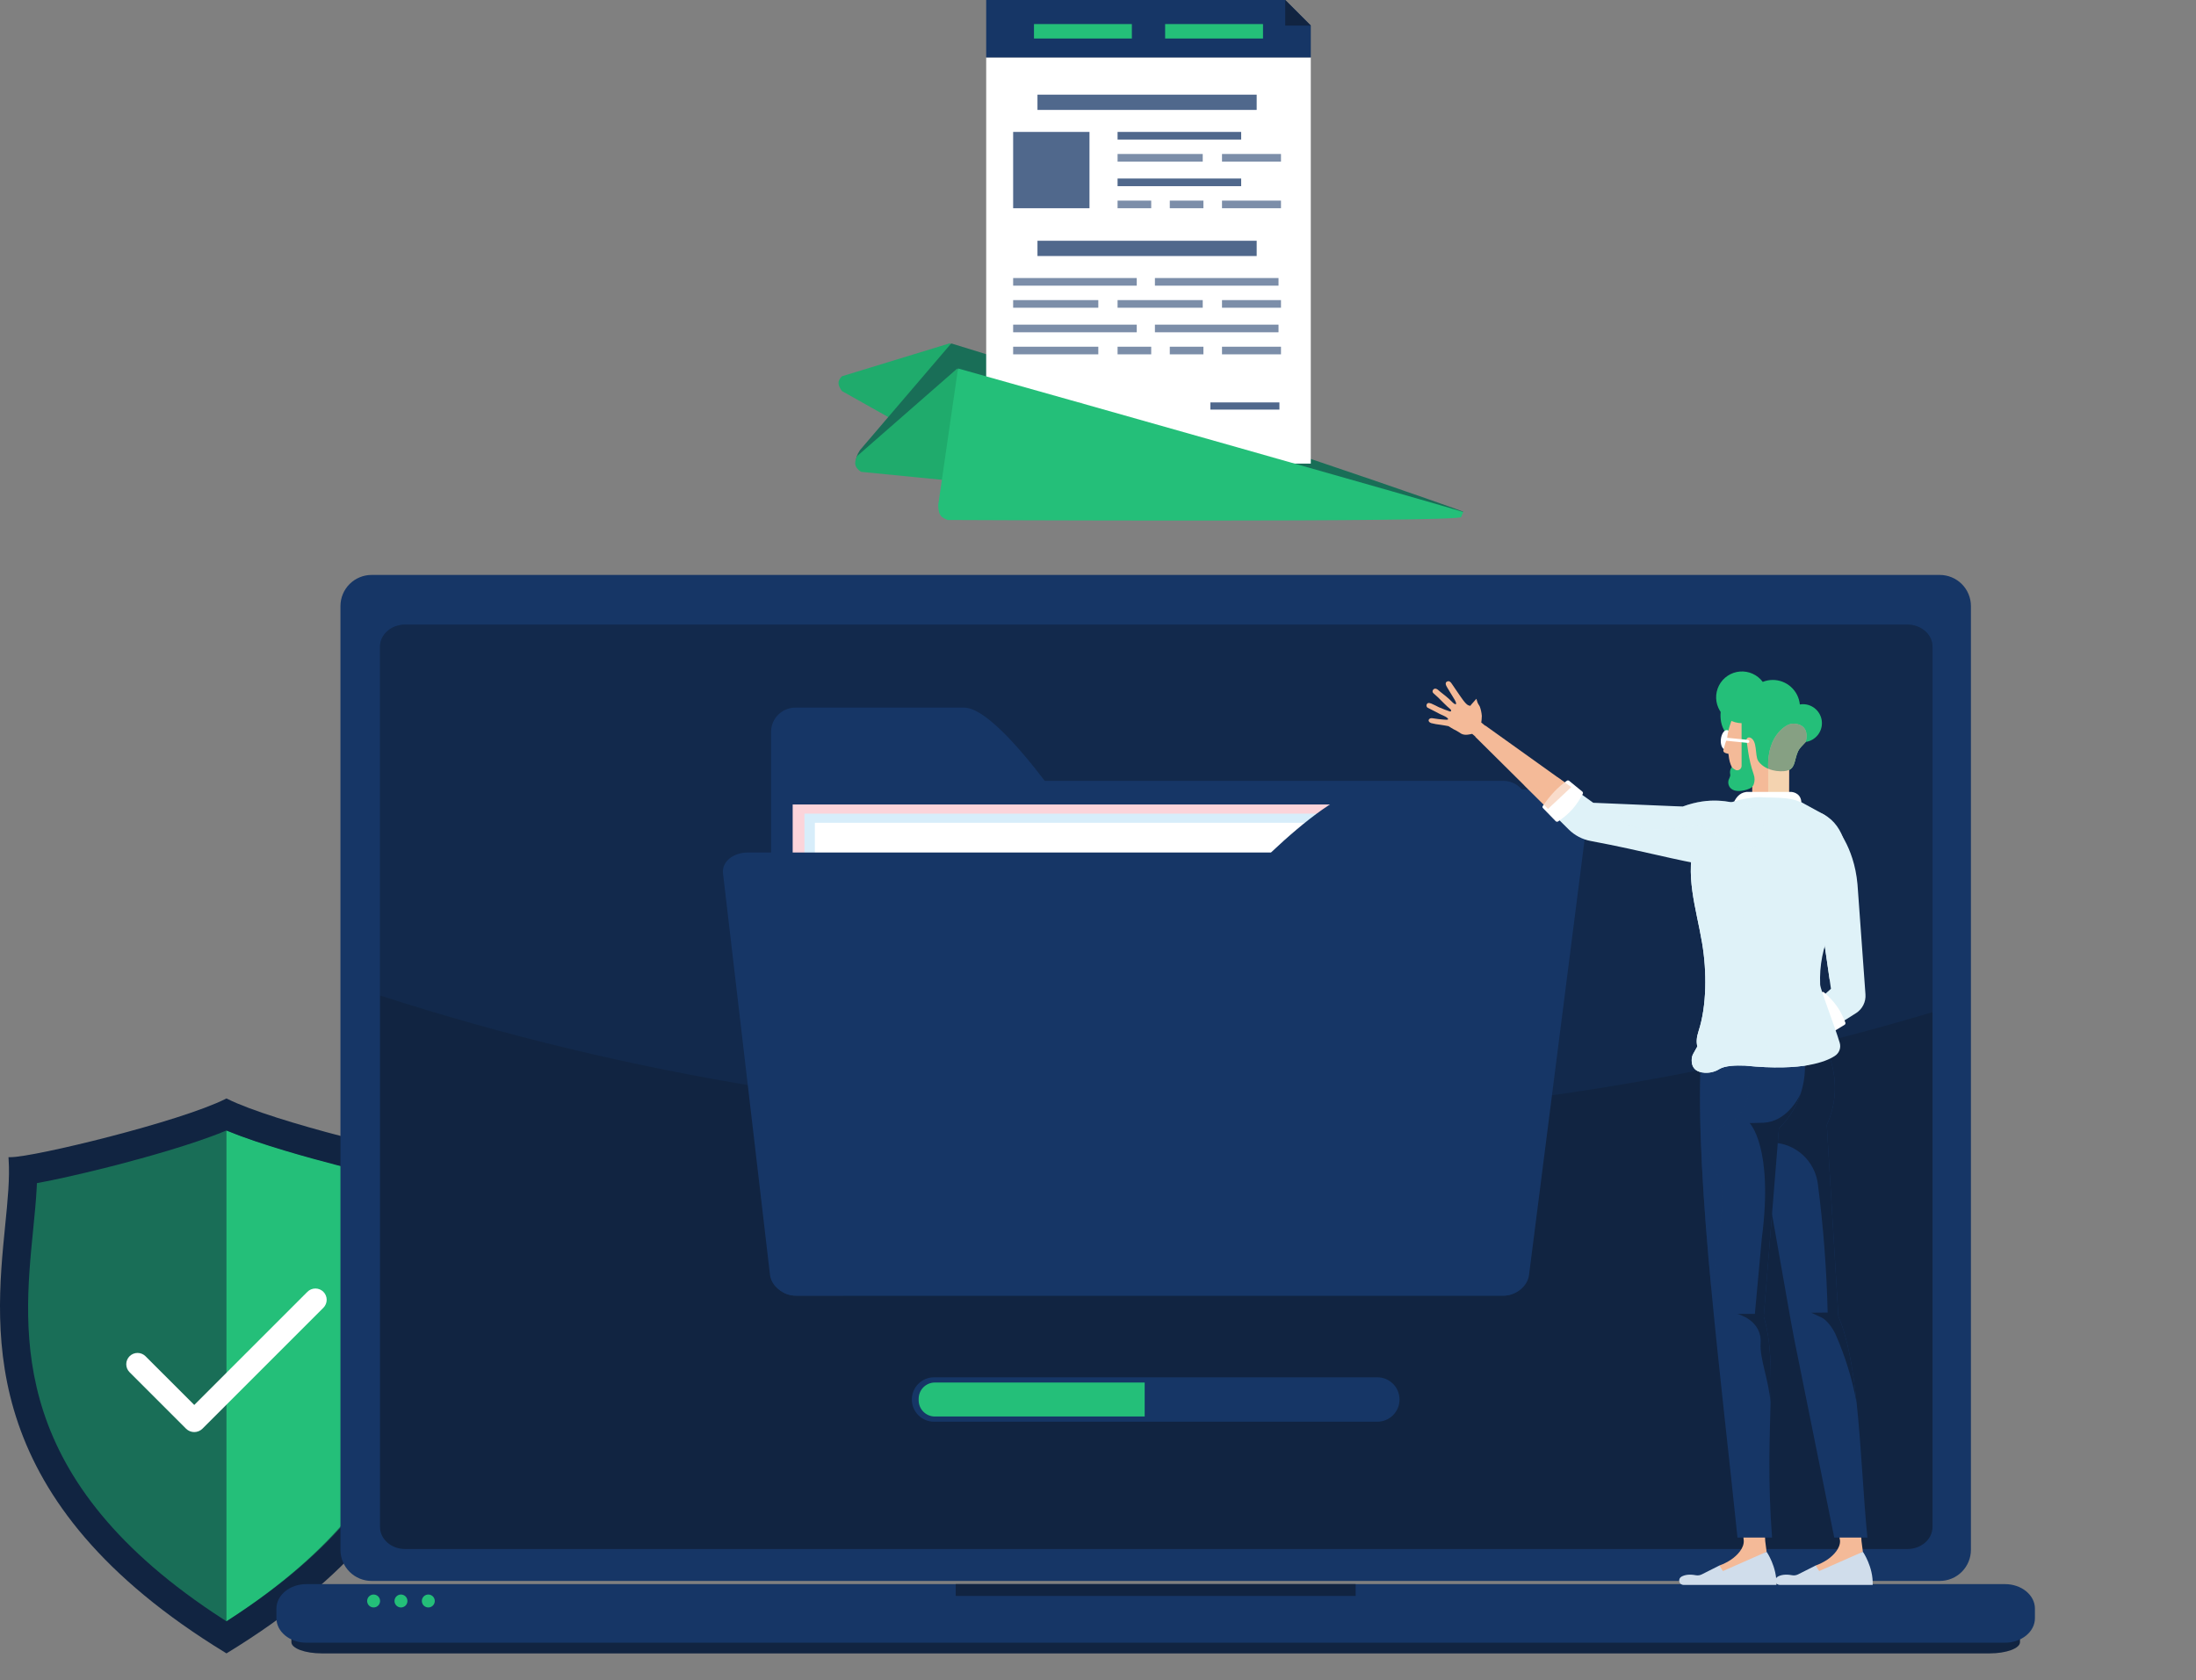 <svg width="703" height="538" viewBox="0 0 703 538" fill="none" xmlns="http://www.w3.org/2000/svg">
<rect x="0" y="0" width="703" height="538" fill="#808080" stroke="none"/>
<path d="M11.36 379.867L11.427 378.444L12.832 378.177C22.19 376.409 33.828 373.443 37.177 372.579C45.653 370.373 61.429 366.044 71.802 361.763L72.499 361.485L73.184 361.763C83.556 366.044 99.339 370.373 107.817 372.579C111.169 373.443 122.8 376.409 132.17 378.187L133.564 378.444L133.645 379.871C133.858 384.098 134.311 388.66 134.789 393.488C138.181 427.579 142.819 474.277 73.483 519.023L72.499 519.652L71.516 519.023C2.179 474.281 6.818 427.586 10.21 393.488C10.691 388.66 11.142 384.098 11.36 379.867Z" fill="#196E57"/>
<path d="M72.497 361.972C82.871 366.223 98.468 370.501 106.881 372.689C110.233 373.552 121.865 376.519 131.233 378.299L132.629 378.555L132.708 379.98C132.921 384.208 133.375 388.77 133.854 393.598C137.246 427.691 141.882 474.387 72.546 519.135L72.497 519.163V361.972Z" fill="#24BF79"/>
<path d="M72.144 529.19L72.499 529.413L72.86 529.19C152.118 480.787 146.853 427.685 143.354 392.544C142.543 384.364 141.84 377.271 142.244 371.248L142.292 370.523H141.561C134.154 370.523 87.34 359.188 72.818 351.873L72.499 351.73L72.198 351.873C57.656 359.188 10.841 370.523 3.446 370.523H2.716L2.758 371.248C3.166 377.271 2.462 384.364 1.641 392.544C-1.846 427.685 -7.111 480.787 72.144 529.19ZM10.61 393.782C11.087 388.988 11.538 384.452 11.751 380.25L11.82 378.839L13.214 378.573C22.514 376.815 34.078 373.867 37.407 373.009C45.829 370.818 61.503 366.517 71.807 362.261L72.499 361.987L73.183 362.261C83.487 366.517 99.168 370.818 107.591 373.009C110.922 373.867 122.48 376.815 131.789 378.584L133.176 378.839L133.255 380.256C133.467 384.452 133.92 388.988 134.391 393.782C137.765 427.661 142.369 474.057 73.477 518.517L72.499 519.142L71.526 518.517C2.628 474.061 7.239 427.663 10.61 393.782Z" fill="#112441"/>
<path d="M98.411 413.638L62.187 449.865L46.584 434.267C45.907 433.59 44.988 433.21 44.03 433.21C43.072 433.211 42.153 433.591 41.476 434.268C40.798 434.946 40.417 435.864 40.417 436.822C40.416 437.78 40.796 438.699 41.473 439.377L59.588 457.495C60.284 458.171 61.216 458.549 62.185 458.549C63.155 458.548 64.087 458.169 64.781 457.492L103.523 418.749C104.201 418.071 104.582 417.152 104.581 416.193C104.581 415.234 104.2 414.315 103.523 413.637C102.845 412.959 101.925 412.579 100.967 412.579C100.008 412.579 99.089 412.96 98.411 413.638Z" fill="white"/>
<path d="M118.959 184.094H620.975C623.619 184.094 626.155 185.145 628.025 187.015C629.895 188.884 630.945 191.421 630.945 194.065V496.245C630.945 498.889 629.895 501.425 628.025 503.295C626.155 505.164 623.62 506.215 620.975 506.215H118.959C116.315 506.215 113.779 505.164 111.909 503.294C110.039 501.425 108.989 498.888 108.989 496.244V194.064C108.989 191.42 110.039 188.884 111.909 187.014C113.779 185.145 116.315 184.094 118.959 184.094Z" fill="#163666"/>
<path d="M604.719 200.773H135.212C130.062 200.773 125.887 204.858 125.887 209.896V486.416C125.887 491.454 130.062 495.539 135.212 495.539H604.719C609.868 495.539 614.044 491.454 614.044 486.416V209.896C614.044 204.858 609.868 200.773 604.719 200.773Z" fill="white"/>
<path d="M614.044 486.416C614.044 491.454 609.868 495.539 604.719 495.539H135.212C130.061 495.539 125.887 491.454 125.887 486.416V209.896C125.887 204.858 130.061 200.773 135.212 200.773H604.719C609.868 200.773 614.044 204.858 614.044 209.896V486.416Z" fill="url(#paint0_linear)"/>
<path d="M610.595 200H129.705C125.256 200 121.65 203.161 121.65 207.061V488.939C121.65 492.839 125.256 496 129.705 496H610.595C615.044 496 618.65 492.839 618.65 488.939V207.061C618.65 203.161 615.044 200 610.595 200Z" fill="#112441"/>
<path opacity="0.3" d="M618.65 207.079C618.648 205.202 617.798 203.403 616.288 202.076C614.778 200.749 612.731 200.002 610.596 200H129.705C127.57 200.002 125.522 200.749 124.012 202.076C122.502 203.403 121.653 205.202 121.65 207.079V318.758C281.731 370.517 457.178 372.401 618.65 324.096V207.079Z" fill="#163666"/>
<path d="M646.66 525.818C646.66 527.807 642.291 529.42 636.9 529.42H103.039C97.648 529.42 93.279 527.807 93.279 525.818V514.258C93.279 512.27 97.648 510.658 103.039 510.658H636.9C642.291 510.658 646.66 512.27 646.66 514.258V525.818Z" fill="#112441"/>
<path d="M651.436 518.15C651.436 522.482 647.142 525.994 641.843 525.994H98.085C92.787 525.994 88.492 522.482 88.492 518.15V515.075C88.492 510.743 92.787 507.231 98.085 507.231H641.843C647.142 507.231 651.436 510.743 651.436 515.075V518.15Z" fill="#163666"/>
<path d="M121.672 512.635C121.672 513.044 121.551 513.444 121.324 513.784C121.097 514.124 120.774 514.389 120.396 514.546C120.018 514.702 119.602 514.743 119.201 514.663C118.8 514.584 118.432 514.387 118.142 514.098C117.853 513.808 117.656 513.44 117.576 513.039C117.497 512.638 117.537 512.222 117.694 511.844C117.85 511.466 118.115 511.143 118.456 510.916C118.796 510.689 119.195 510.567 119.604 510.567C119.876 510.567 120.145 510.621 120.396 510.725C120.647 510.828 120.875 510.981 121.067 511.173C121.259 511.365 121.411 511.593 121.515 511.844C121.619 512.095 121.672 512.364 121.672 512.635Z" fill="#24BF79"/>
<path d="M130.43 512.635C130.43 513.044 130.309 513.444 130.082 513.784C129.855 514.125 129.532 514.39 129.154 514.547C128.776 514.703 128.36 514.744 127.959 514.665C127.557 514.585 127.189 514.388 126.899 514.099C126.61 513.809 126.413 513.441 126.333 513.04C126.253 512.638 126.294 512.222 126.451 511.844C126.607 511.466 126.872 511.143 127.213 510.916C127.553 510.689 127.953 510.567 128.362 510.567C128.633 510.567 128.902 510.621 129.153 510.725C129.404 510.828 129.632 510.981 129.824 511.173C130.016 511.365 130.169 511.593 130.273 511.844C130.377 512.095 130.43 512.364 130.43 512.635Z" fill="#24BF79"/>
<path d="M139.185 512.635C139.185 513.044 139.063 513.444 138.836 513.784C138.609 514.124 138.286 514.389 137.908 514.546C137.531 514.703 137.115 514.744 136.714 514.664C136.312 514.584 135.944 514.387 135.654 514.098C135.365 513.809 135.168 513.441 135.088 513.04C135.008 512.638 135.049 512.223 135.205 511.845C135.362 511.467 135.627 511.144 135.967 510.916C136.307 510.689 136.707 510.568 137.116 510.567C137.387 510.567 137.656 510.621 137.907 510.724C138.158 510.828 138.386 510.981 138.578 511.173C138.771 511.365 138.923 511.593 139.027 511.844C139.131 512.094 139.185 512.363 139.185 512.635Z" fill="#24BF79"/>
<path d="M433.98 507.231H305.952V511.006H433.98V507.231Z" fill="#112441"/>
<path d="M481.273 250.029H334.453C325.633 238.482 314.989 226.578 308.593 226.578H254.589C252.535 226.584 250.567 227.402 249.115 228.854C247.663 230.306 246.844 232.274 246.838 234.328V407.12C246.845 409.174 247.663 411.142 249.115 412.594C250.567 414.045 252.535 414.864 254.589 414.869H481.273C483.326 414.864 485.294 414.046 486.747 412.594C488.199 411.142 489.018 409.174 489.024 407.12V257.779C489.017 255.725 488.199 253.757 486.746 252.305C485.294 250.853 483.326 250.035 481.273 250.029Z" fill="#163666"/>
<path d="M475.744 257.595H253.759V398.66H475.744V257.595Z" fill="url(#paint1_linear)"/>
<path d="M479.51 260.525H257.525V401.588H479.51V260.525Z" fill="url(#paint2_linear)"/>
<path d="M482.85 263.455H260.865V404.519H482.85V263.455Z" fill="white"/>
<path d="M239.506 272.967H406.878C417.407 263.025 430.25 252.776 437.67 252.778H500.334C505.281 252.778 508.944 255.781 508.477 259.449L489.49 408.2C489.022 411.872 485.421 414.871 481.174 414.871L254.999 414.873C250.749 414.873 246.923 411.872 246.494 408.2L231.454 279.637C231.026 275.968 234.647 272.967 239.506 272.967Z" fill="#163666"/>
<path d="M440.917 441.009H299.019C297.133 441.009 295.324 441.759 293.99 443.092C292.656 444.426 291.907 446.235 291.907 448.121C291.907 450.007 292.656 451.816 293.99 453.15C295.324 454.483 297.133 455.233 299.019 455.233H440.917C442.803 455.233 444.612 454.483 445.946 453.15C447.279 451.816 448.029 450.007 448.029 448.121C448.029 446.235 447.279 444.426 445.946 443.092C444.612 441.759 442.803 441.009 440.917 441.009Z" fill="#163666"/>
<path d="M366.443 442.682H299.268C297.897 442.686 296.582 443.233 295.612 444.203C294.642 445.173 294.095 446.488 294.091 447.86V448.387C294.095 449.759 294.642 451.074 295.612 452.044C296.582 453.014 297.897 453.561 299.268 453.565H366.443V442.682Z" fill="#24BF79"/>
<path d="M313.097 149.714C307.703 131.074 304.595 109.923 304.095 109.911L269.518 120.481C267.859 122.153 268.274 123.496 269.552 125.224L313.097 149.714Z" fill="#1FAB6C"/>
<path d="M275.061 149.838C274.114 148.165 273.294 147.28 275.284 144.15L304.513 109.959C395.328 137.759 468.372 163.653 468.436 163.838L468.447 163.882C466.795 164.877 275.061 149.838 275.061 149.838Z" fill="#196E57"/>
<path d="M325.761 156.022C315.506 138.806 306.9 117.812 306.395 118.041L274.373 146.05C273.139 148.633 273.904 149.861 275.636 151.08L325.761 156.022Z" fill="#1FAB6C"/>
<path d="M419.62 18.393H315.706V148.445H419.62V18.393Z" fill="white"/>
<path d="M411.432 0H315.706V18.396H419.62V8.188L411.432 0Z" fill="#163666"/>
<path d="M411.435 8.188V0L419.623 8.188H411.435Z" fill="#112441"/>
<path d="M362.342 7.706H331.007V12.332H362.342V7.706Z" fill="#24BF79"/>
<path d="M404.325 7.706H372.99V12.332H404.325V7.706Z" fill="#24BF79"/>
<path opacity="0.75" d="M402.298 30.307H332.123V35.195H402.298V30.307Z" fill="#163666"/>
<path opacity="0.75" d="M397.335 42.241H357.767V44.685H397.335V42.241Z" fill="#163666"/>
<g opacity="0.75">
<path opacity="0.75" d="M385.028 49.308H357.767V51.752H385.028V49.308Z" fill="#163666"/>
<path opacity="0.75" d="M410.079 49.308H391.197V51.752H410.079V49.308Z" fill="#163666"/>
</g>
<path opacity="0.75" d="M397.335 57.166H357.767V59.61H397.335V57.166Z" fill="#163666"/>
<g opacity="0.75">
<path opacity="0.75" d="M368.531 64.234H357.767V66.678H368.531V64.234Z" fill="#163666"/>
<path opacity="0.75" d="M385.247 64.234H374.482V66.678H385.247V64.234Z" fill="#163666"/>
<path opacity="0.75" d="M410.079 64.234H391.197V66.678H410.079V64.234Z" fill="#163666"/>
</g>
<path opacity="0.75" d="M402.298 77.091H332.123V81.979H402.298V77.091Z" fill="#163666"/>
<g opacity="0.75">
<path opacity="0.75" d="M363.904 89.024H324.336V91.468H363.904V89.024Z" fill="#163666"/>
<path opacity="0.75" d="M409.289 89.024H369.721V91.468H409.289V89.024Z" fill="#163666"/>
<path opacity="0.75" d="M351.598 96.092H324.336V98.536H351.598V96.092Z" fill="#163666"/>
<path opacity="0.75" d="M385.028 96.092H357.767V98.536H385.028V96.092Z" fill="#163666"/>
<path opacity="0.75" d="M410.079 96.092H391.197V98.536H410.079V96.092Z" fill="#163666"/>
<path opacity="0.75" d="M363.904 103.95H324.336V106.394H363.904V103.95Z" fill="#163666"/>
<path opacity="0.75" d="M409.289 103.95H369.721V106.394H409.289V103.95Z" fill="#163666"/>
<path opacity="0.75" d="M351.598 111.018H324.336V113.462H351.598V111.018Z" fill="#163666"/>
<path opacity="0.75" d="M368.532 111.018H357.767V113.462H368.532V111.018Z" fill="#163666"/>
<path opacity="0.75" d="M385.247 111.018H374.482V113.462H385.247V111.018Z" fill="#163666"/>
<path opacity="0.75" d="M410.079 111.018H391.197V113.462H410.079V111.018Z" fill="#163666"/>
</g>
<path opacity="0.75" d="M346.441 128.853H324.336V131.153H346.441V128.853Z" fill="url(#paint3_linear)"/>
<path opacity="0.75" d="M409.579 128.853H387.474V131.153H409.579V128.853Z" fill="#163666"/>
<path opacity="0.75" d="M348.775 42.241H324.336V66.68H348.775V42.241Z" fill="#163666"/>
<path d="M303.316 166.499C301.6 165.688 300.427 165.442 300.344 161.746L306.691 117.979C332.797 125.279 466.706 163.148 468.422 163.96L467.756 165.551C466.935 167.315 303.316 166.499 303.316 166.499Z" fill="#24BF79"/>
<path d="M586.138 316.606L585.701 313.587L583.505 298.409L583.466 298.095L582.212 288.739C582.212 288.739 574.704 247.66 587.256 264.315C587.256 264.315 593.522 270.705 594.633 283.132L597.187 318.409C597.271 319.578 597.039 320.749 596.516 321.798C595.993 322.847 595.198 323.737 594.214 324.375L588.257 328.134L582.47 319.883L586.138 316.606Z" fill="#DFF2F8"/>
<path d="M546.213 344.491C546.641 344.293 547.078 344.117 547.524 343.964L547.263 344.033C546.966 344.165 546.632 344.185 546.322 344.091C546.011 343.996 545.744 343.794 545.57 343.52C545.536 343.469 545.514 343.413 545.504 343.353C545.494 343.293 545.497 343.232 545.513 343.173C545.529 343.115 545.558 343.061 545.597 343.015C545.637 342.969 545.686 342.932 545.741 342.906C548.887 341.571 551.303 339.982 554.826 341.293C554.827 341.293 554.829 341.294 554.83 341.293C554.831 341.293 554.833 341.293 554.834 341.292C555.697 341.615 556.928 342.16 557.523 342.427C557.672 342.493 557.84 342.499 557.994 342.445L582.47 319.883L587.848 327.808L560.633 345.625L560.084 345.997C558.699 347.73 557.178 349.755 555.972 350.376C555.231 350.73 554.469 351.038 553.689 351.298C553.273 351.501 552.839 351.665 552.392 351.787L552.382 351.78C551.722 352.03 551.079 352.24 550.707 352.095C550.405 351.947 550.171 351.69 550.054 351.375C549.936 351.06 549.944 350.712 550.076 350.403C549.191 350.629 548.359 350.039 548.384 349.381C548.395 349.112 548.494 348.853 548.665 348.645C548.383 348.83 548.043 348.905 547.71 348.854C547.377 348.804 547.074 348.632 546.86 348.372C546.703 348.152 546.603 347.897 546.569 347.629C546.535 347.361 546.569 347.089 546.667 346.838C546.487 346.847 546.308 346.812 546.145 346.736C545.982 346.661 545.84 346.547 545.731 346.404C545.613 346.254 545.532 346.079 545.493 345.893C545.453 345.707 545.457 345.514 545.504 345.329C545.55 345.145 545.638 344.973 545.761 344.828C545.884 344.683 546.038 344.567 546.213 344.491Z" fill="#F4BA98"/>
<g style="mix-blend-mode:multiply">
<path d="M583.466 298.095L583.505 298.409L585.701 313.587C588.647 311.522 587.883 307.896 587.883 307.896C588.752 301.8 586.138 305.067 590.274 295.044C594.417 285.027 591.365 274.789 591.365 274.789L583.466 298.095Z" fill="#DFF2F8"/>
</g>
<path d="M583.15 317.733C583.266 317.645 583.409 317.6 583.555 317.607C583.7 317.614 583.839 317.671 583.946 317.769C587.274 320.698 589.093 323.182 590.741 327.381C590.797 327.517 590.803 327.67 590.758 327.811C590.713 327.952 590.62 328.073 590.494 328.151L585.474 331.199C585.371 331.259 585.25 331.281 585.132 331.262C585.015 331.243 584.908 331.183 584.83 331.092C581.891 327.812 580.144 325.225 578.688 321.806C578.631 321.679 578.618 321.536 578.652 321.4C578.685 321.265 578.762 321.144 578.871 321.057L583.15 317.733Z" fill="white"/>
<path d="M584.827 469.278L589.044 493.299C589.185 495.717 586.974 498.041 584.971 499.402C583.814 500.175 582.566 500.802 581.255 501.268L579.809 504.771H583.743L596.36 496.874L595.917 493.464L594.56 471.49L584.827 469.278Z" fill="#F4BA98"/>
<path d="M596.361 496.877C596.361 496.877 599.718 501.716 599.496 507.499H569.785C569.471 507.499 569.166 507.395 568.918 507.203C568.669 507.01 568.492 506.741 568.413 506.437C568.335 506.132 568.36 505.811 568.484 505.522C568.608 505.234 568.825 504.995 569.099 504.842C570.099 504.291 571.559 503.984 573.681 504.388C574.336 504.513 575.013 504.418 575.609 504.118L581.256 501.271L582.368 503.051L596.361 496.877Z" fill="#D0DDEB"/>
<path d="M560.05 347.782L573.361 423.356C573.679 425.15 574.015 426.938 574.369 428.721L587.188 492.316H597.806C596.455 478.707 595.865 463.307 594.355 449.12C593.202 438.236 591.503 428.403 588.515 421.498L584.807 360.214C588.53 351.988 587.686 344.352 585.792 338.621C584.593 334.934 582.776 331.477 580.419 328.398L561.937 333.607L560.05 347.782Z" fill="#163666"/>
<path d="M574.994 348.385C574.771 348.349 574.544 348.339 574.319 348.358L577.07 340.492L585.792 338.622C587.685 344.352 588.529 351.989 584.807 360.215L588.514 421.498C591.502 428.403 593.201 438.237 594.354 449.12C592.955 441.578 590.685 434.225 587.591 427.206C586.83 425.489 584.869 422.678 583.167 421.882L579.825 420.325L585.084 420.274C584.76 406.479 583.708 392.71 581.933 379.025C581.467 375.476 579.76 372.207 577.114 369.797C574.469 367.387 571.056 365.99 567.479 365.855L567.476 365.855L567.476 361.071L574.994 348.385Z" fill="#112441"/>
<path d="M551.173 226.018C551.173 226.018 549.297 232.247 553.741 235.972L557.023 229.4L551.173 226.018Z" fill="#24BF79"/>
<path d="M550.898 236.72C550.725 238.44 551.338 239.909 552.266 240.002C553.193 240.095 554.085 238.777 554.258 237.057C554.43 235.338 553.818 233.869 552.89 233.776C551.962 233.683 551.07 235.001 550.898 236.72Z" fill="white"/>
<path d="M551.771 239.953C552.077 238.71 552.457 237.486 552.911 236.289C553.138 233.967 553.953 231.269 555.666 227.344C555.751 227.149 557.803 226.021 557.803 226.021L562.166 228.271L567.832 231.187L570.937 237.976L571.12 238.377L572.784 242.129L572.676 255.475L560.935 255.473L560.936 251.791C560.8 251.724 560.669 251.65 560.526 251.595L556.163 249.926C555.748 249.884 555.362 249.697 555.073 249.397C554.784 249.097 554.611 248.704 554.585 248.288L554.421 245.665C553.769 244.229 553.593 243.679 553.32 241.376C552.491 241.192 551.35 240.968 551.771 239.953Z" fill="#F4BA98"/>
<path d="M557.53 231.559L557.534 245.15C557.544 245.374 557.501 245.598 557.409 245.804C557.317 246.009 557.178 246.19 557.004 246.333C556.83 246.473 556.626 246.57 556.407 246.616C556.189 246.662 555.963 246.656 555.747 246.598C555.247 246.379 554.796 246.062 554.421 245.665C554.421 245.665 553.584 246.406 553.892 247.953C554.039 248.699 553.374 249.389 553.293 250.154C553.241 250.518 553.264 250.89 553.362 251.245C553.459 251.6 553.629 251.932 553.86 252.218C554.865 253.39 556.664 253.408 558.057 253.119C558.853 252.981 559.625 252.73 560.35 252.373C560.571 252.254 560.769 252.098 560.936 251.911C560.964 251.883 560.989 251.852 561.01 251.819C561.18 251.619 561.316 251.392 561.41 251.147C561.785 250.1 561.777 248.954 561.389 247.913C560.574 245.548 559.983 243.111 559.625 240.636L559.075 236.793C559.123 236.594 559.238 236.417 559.402 236.294C559.522 236.208 559.66 236.152 559.806 236.13C559.952 236.109 560.101 236.123 560.24 236.171C562.693 237.065 561.732 241.834 562.817 243.585C563.013 243.901 563.244 244.195 563.507 244.46C564.226 245.193 565.091 245.766 566.046 246.143C566.536 246.353 567.043 246.521 567.562 246.642C568.309 246.827 569.073 246.93 569.842 246.951C570.235 246.969 570.628 246.963 571.02 246.933C571.589 246.905 572.15 246.78 572.677 246.563C574.755 245.626 574.434 243.142 575.593 240.573C576 239.66 577.017 238.656 578.047 237.577C579.567 237.355 580.947 236.566 581.91 235.368C582.872 234.17 583.345 232.652 583.233 231.119C583.122 229.586 582.434 228.153 581.309 227.106C580.184 226.06 578.704 225.478 577.167 225.479C576.836 225.481 576.506 225.512 576.181 225.571C575.969 223.42 574.964 221.425 573.363 219.974C571.761 218.522 569.677 217.718 567.516 217.718C566.416 217.717 565.325 217.928 564.305 218.34C563.465 217.211 562.352 216.314 561.069 215.734C559.786 215.155 558.377 214.912 556.975 215.028C555.572 215.145 554.222 215.617 553.053 216.4C551.884 217.183 550.933 218.251 550.291 219.504C549.649 220.756 549.337 222.152 549.384 223.558C549.432 224.965 549.837 226.336 550.561 227.543C551.285 228.749 552.306 229.751 553.525 230.454C554.744 231.157 556.123 231.537 557.53 231.559Z" fill="#24BF79"/>
<g style="mix-blend-mode:multiply">
<path d="M566.046 246.074L566.045 254.814H572.677L572.678 246.562C574.755 245.625 574.435 243.142 575.594 240.572C576.001 239.659 577.018 238.655 578.047 237.577C578.047 237.577 579.823 232.283 574.639 231.727C573.696 231.627 572.745 231.839 571.934 232.331C570.964 232.921 570.094 233.661 569.357 234.525C567.532 236.645 565.794 240.219 566.046 246.074Z" fill="#F4D3B0"/>
</g>
<path opacity="0.5" d="M569.357 234.525C570.094 233.661 570.964 232.921 571.934 232.331C572.745 231.839 573.696 231.627 574.639 231.727C579.823 232.283 578.047 237.577 578.047 237.577C577.018 238.655 576.001 239.659 575.594 240.572C574.435 243.142 574.755 245.625 572.678 246.562C572.15 246.78 571.59 246.905 571.02 246.932C570.628 246.963 570.235 246.969 569.842 246.95C569.073 246.929 568.309 246.826 567.562 246.641C567.043 246.52 566.536 246.353 566.046 246.142V246.074C565.794 240.219 567.532 236.645 569.357 234.525Z" fill="#196E57"/>
<path d="M551.756 236.128L559.577 236.913C559.64 236.919 559.701 236.937 559.757 236.967C559.813 236.997 559.863 237.038 559.903 237.087C559.943 237.136 559.973 237.192 559.992 237.253C560.01 237.314 560.016 237.378 560.01 237.441C560.003 237.504 559.985 237.565 559.955 237.621C559.925 237.677 559.884 237.726 559.835 237.766C559.785 237.807 559.729 237.837 559.668 237.855C559.607 237.873 559.544 237.879 559.48 237.872L551.659 237.088L551.756 236.128Z" fill="white"/>
<path d="M555.691 468.142L558.224 493.299C558.364 495.717 556.154 498.042 554.15 499.403C552.994 500.176 551.745 500.803 550.434 501.268L548.988 504.772H552.923L565.54 496.874L565.097 493.464L564.011 472.186L555.691 468.142Z" fill="#F4BA98"/>
<path d="M565.54 496.877C565.54 496.877 568.898 501.717 568.675 507.5H538.965C538.651 507.5 538.346 507.395 538.097 507.203C537.849 507.011 537.672 506.741 537.593 506.437C537.515 506.133 537.539 505.811 537.664 505.523C537.788 505.234 538.004 504.995 538.279 504.843C539.278 504.291 540.739 503.985 542.861 504.389C543.515 504.513 544.193 504.419 544.788 504.119L550.435 501.272L551.547 503.051L565.54 496.877Z" fill="#D0DDEB"/>
<path d="M547.874 413.116C550.29 438.732 553.502 466.066 556.218 492.317H567.279C565.91 474.219 566.541 460.502 566.807 449.052C567.055 438.299 566.981 429.639 564.624 421.498L566.648 396.481L567.942 380.468L569.476 361.503L569.491 361.332C571.208 359.627 572.708 357.716 573.956 355.643C575.003 353.896 575.848 352.036 576.475 350.098C578.068 345.209 578.254 339.971 577.012 334.982H544.762C544.671 336.224 544.591 337.493 544.524 338.79C543.497 358.592 545.196 384.733 547.874 413.116Z" fill="#163666"/>
<g style="mix-blend-mode:screen" opacity="0.5">
<path d="M547.874 413.115C549.021 405.978 551.7 388.408 551.352 382.125C550.909 374.162 541.176 365.756 552.236 360.447C563.297 355.141 559.115 340.904 559.115 340.904L544.524 338.789C543.497 358.592 545.196 384.733 547.874 413.115Z" fill="#163666"/>
</g>
<path d="M556.18 420.717C556.18 420.717 564.143 422.634 563.621 430.162C563.294 434.883 566.119 441.517 566.807 449.052C567.054 438.298 566.981 429.639 564.624 421.498L566.647 396.481L566.647 396.481L567.942 380.468L569.49 361.332C571.208 359.627 572.708 357.716 573.956 355.643C575.003 353.896 575.848 352.035 576.475 350.098C575.536 352.146 571.719 359.085 564.666 359.497L560.11 359.612C560.11 359.612 567.83 367.331 563.996 396.531L561.784 420.717H556.18Z" fill="#112441"/>
<path d="M576.631 256.56V257.09C576.628 258.317 555.049 257.921 555.215 256.546C555.215 256.54 555.224 256.533 555.224 256.52C555.73 255.657 556.676 253.893 559.006 253.585C559.032 253.579 559.05 253.579 559.076 253.572H573.472C573.472 253.572 576.3 253.696 576.631 256.56Z" fill="white"/>
<path d="M541.577 339.017C541.335 342.415 543.537 343.356 545.706 343.487C547.36 343.592 549.007 343.182 550.417 342.311C552.175 341.206 555.788 341.095 558.598 341.213C567.987 342.167 574.593 341.827 579.206 340.991C583.303 340.246 585.838 339.109 587.367 338.116C588.05 337.686 588.574 337.045 588.861 336.291C589.147 335.536 589.18 334.709 588.954 333.934C587.282 328.341 582.741 316.9 582.682 315.234C582.411 309.238 583.576 303.263 586.08 297.808C588.556 292.189 591.607 286.687 591.718 280.447C591.842 273.56 590.817 264.583 583.806 260.76C583.799 260.76 576.507 256.781 576.507 256.781L576.246 256.742C573.162 255.416 569.738 255.441 565.413 255.337C565.158 255.324 564.903 255.324 564.655 255.317C563.703 255.228 562.745 255.224 561.793 255.304C554.769 256.049 548.274 258.362 544.661 264.164C543.82 265.531 543.163 267.003 542.707 268.542C539.211 280.205 542.962 290.49 544.889 301.918C545.686 306.69 546.023 311.528 545.896 316.364C545.752 321.271 545.092 326.12 543.733 330.255C543.093 332.196 543.027 333.777 543.367 335.078C542.851 336.045 542.413 336.803 542.119 337.305C541.809 337.827 541.624 338.413 541.577 339.017Z" fill="#DFF2F8"/>
<g style="mix-blend-mode:multiply">
<path d="M541.577 339.017C541.335 342.415 543.537 343.356 545.706 343.486C547.36 343.592 549.007 343.181 550.417 342.31C552.175 341.206 555.788 341.095 558.598 341.213C567.987 342.167 574.593 341.827 579.206 340.99C561.309 338.279 560.669 325.146 560.669 325.146L557.768 297.076C557.57 295.166 557.836 293.236 558.542 291.451C559.249 289.665 560.375 288.076 561.825 286.818C563.014 285.792 564.136 284.692 565.184 283.524C571.11 271.959 563.269 261.178 563.269 261.178L544.661 264.164C543.82 265.531 543.163 267.003 542.707 268.542C539.211 280.205 542.962 290.489 544.889 301.918C545.686 306.69 546.023 311.527 545.896 316.364C545.752 321.271 545.092 326.119 543.733 330.255C543.093 332.196 543.027 333.777 543.367 335.077C542.851 336.044 542.413 336.802 542.119 337.305C541.809 337.827 541.624 338.413 541.577 339.017Z" fill="#DFF2F8"/>
</g>
<path d="M510.05 257.049L538.69 258.254C547.58 254.991 553.543 256.742 557.728 257.569C561.182 258.251 563.495 260.659 564.517 264.031C564.676 264.558 564.787 265.099 564.848 265.646L564.85 265.671C565.267 269.463 563.224 273.142 560.321 275.538C560.174 275.661 560.026 275.775 559.879 275.885C556.302 278.556 552.59 277.996 548.352 277.391C535.175 275.248 527.389 272.702 509.214 269.278C506.553 268.781 504.103 267.496 502.182 265.588L497.06 260.507L503.773 252.558L510.05 257.049Z" fill="#DFF2F8"/>
<g style="mix-blend-mode:screen" opacity="0.3">
<path d="M522.985 258.269C519.178 258.716 519.164 260.502 519.164 260.502C517.988 266.557 532.533 265.842 538.634 264.958C544.734 264.074 542.563 262.597 552.348 269.448C562.132 276.299 564.879 266.627 564.879 266.627C564.877 266.339 564.865 266.019 564.85 265.671L564.848 265.646C564.787 265.099 564.677 264.558 564.517 264.031C563.495 260.66 561.182 258.252 557.728 257.569C553.543 256.742 547.58 254.991 538.69 258.254L522.985 258.269Z" fill="#DFF2F8"/>
</g>
<path d="M503.023 252.019L498.531 248.807L475.484 232.319L475.435 232.373C474.71 231.765 474.176 231.318 474.159 231.304C474.251 231.38 474.393 229.457 474.371 229.235C474.29 228.235 474.081 227.25 473.75 226.303C473.583 225.871 473.006 225.24 472.894 224.601C472.828 224.31 472.74 224.025 472.631 223.748L470.845 225.771C470.839 226.025 470.662 226.074 470.054 225.834C469.085 225.453 467.557 222.992 467.032 222.27C466.509 221.548 465.231 219.635 464.885 219.126C464.539 218.618 464.003 217.734 463.123 218.303C462.242 218.871 463.471 220.35 463.68 220.772C463.89 221.193 464.528 222.134 464.789 222.6C465.051 223.067 466.45 225.084 466.085 225.438C465.719 225.793 464.449 224.327 463.944 223.862C463.44 223.398 462.299 222.447 461.869 222.142C461.438 221.836 460.768 221.249 460.352 220.892C459.936 220.534 459.285 220.275 458.808 220.829C458.731 220.914 458.672 221.014 458.637 221.124C458.601 221.233 458.59 221.349 458.603 221.463C458.616 221.577 458.654 221.687 458.714 221.785C458.773 221.883 458.854 221.968 458.949 222.032C459.16 222.241 460.006 222.975 460.355 223.305C460.704 223.635 461.631 224.554 462.14 225.083C462.65 225.612 463.886 226.767 464.3 227.092C464.713 227.417 464.571 227.897 464.163 227.812C463.755 227.725 461.094 226.684 460.607 226.445C460.119 226.207 459.054 225.622 458.182 225.27C457.308 224.919 456.88 225.137 456.718 225.571C456.641 225.753 456.629 225.957 456.685 226.148C456.74 226.338 456.86 226.504 457.024 226.616C457.331 226.819 458.971 227.54 459.606 227.924C460.477 228.412 461.374 228.855 462.291 229.251C462.91 229.513 463.628 230.009 463.567 230.289C463.507 230.569 462.687 230.436 462.053 230.403C461.419 230.369 459.687 230.175 458.751 230.002C457.815 229.83 457.44 230.231 457.35 230.545C457.26 230.859 457.487 231.296 458.153 231.538C459.156 231.797 460.177 231.981 461.208 232.087C461.862 232.167 463.702 232.515 463.702 232.515C464.343 232.951 464.768 233.144 465.331 233.503C465.976 233.809 466.6 234.157 467.201 234.543C468.589 235.706 470.121 235.188 471.281 234.988L472.31 235.85L472.259 235.906L487.859 251.375L495.56 259.017L497.059 260.505L503.772 252.555L503.023 252.019Z" fill="#F4BA98"/>
<path d="M506.529 253.453C506.641 253.547 506.716 253.676 506.742 253.82C506.768 253.963 506.743 254.111 506.671 254.238C504.561 258.135 502.546 260.464 498.822 263.009C498.701 263.094 498.554 263.134 498.407 263.122C498.259 263.11 498.121 263.045 498.016 262.941L493.923 258.729C493.842 258.642 493.793 258.529 493.785 258.41C493.778 258.291 493.813 258.173 493.883 258.077C496.423 254.48 498.554 252.198 501.561 250.015C501.673 249.931 501.809 249.887 501.949 249.889C502.088 249.891 502.223 249.939 502.333 250.025L506.529 253.453Z" fill="white"/>
<g style="mix-blend-mode:multiply" opacity="0.5">
<path d="M487.859 251.375L495.559 259.017L503.023 252.019L498.53 248.807C497.361 252.002 493.146 253.976 487.859 251.375Z" fill="#F4BA98"/>
</g>
<defs>
<linearGradient id="paint0_linear" x1="369.965" y1="200.773" x2="369.965" y2="495.539" gradientUnits="userSpaceOnUse">
<stop stop-color="#D7EDFA"/>
<stop offset="1" stop-color="#A7CFEE"/>
</linearGradient>
<linearGradient id="paint1_linear" x1="355648" y1="167577" x2="490180" y2="167577" gradientUnits="userSpaceOnUse">
<stop stop-color="#FBD4DA"/>
<stop offset="1" stop-color="#EDB0BA"/>
</linearGradient>
<linearGradient id="paint2_linear" x1="357932" y1="168705" x2="492464" y2="168705" gradientUnits="userSpaceOnUse">
<stop stop-color="#D7EDFA"/>
<stop offset="1" stop-color="#A7CFEE"/>
</linearGradient>
<linearGradient id="paint3_linear" x1="46159.8" y1="1756.06" x2="46159.8" y2="1770.5" gradientUnits="userSpaceOnUse">
<stop stop-color="#FADAE3"/>
<stop offset="1" stop-color="#EEB8C2"/>
</linearGradient>
</defs>
</svg>
